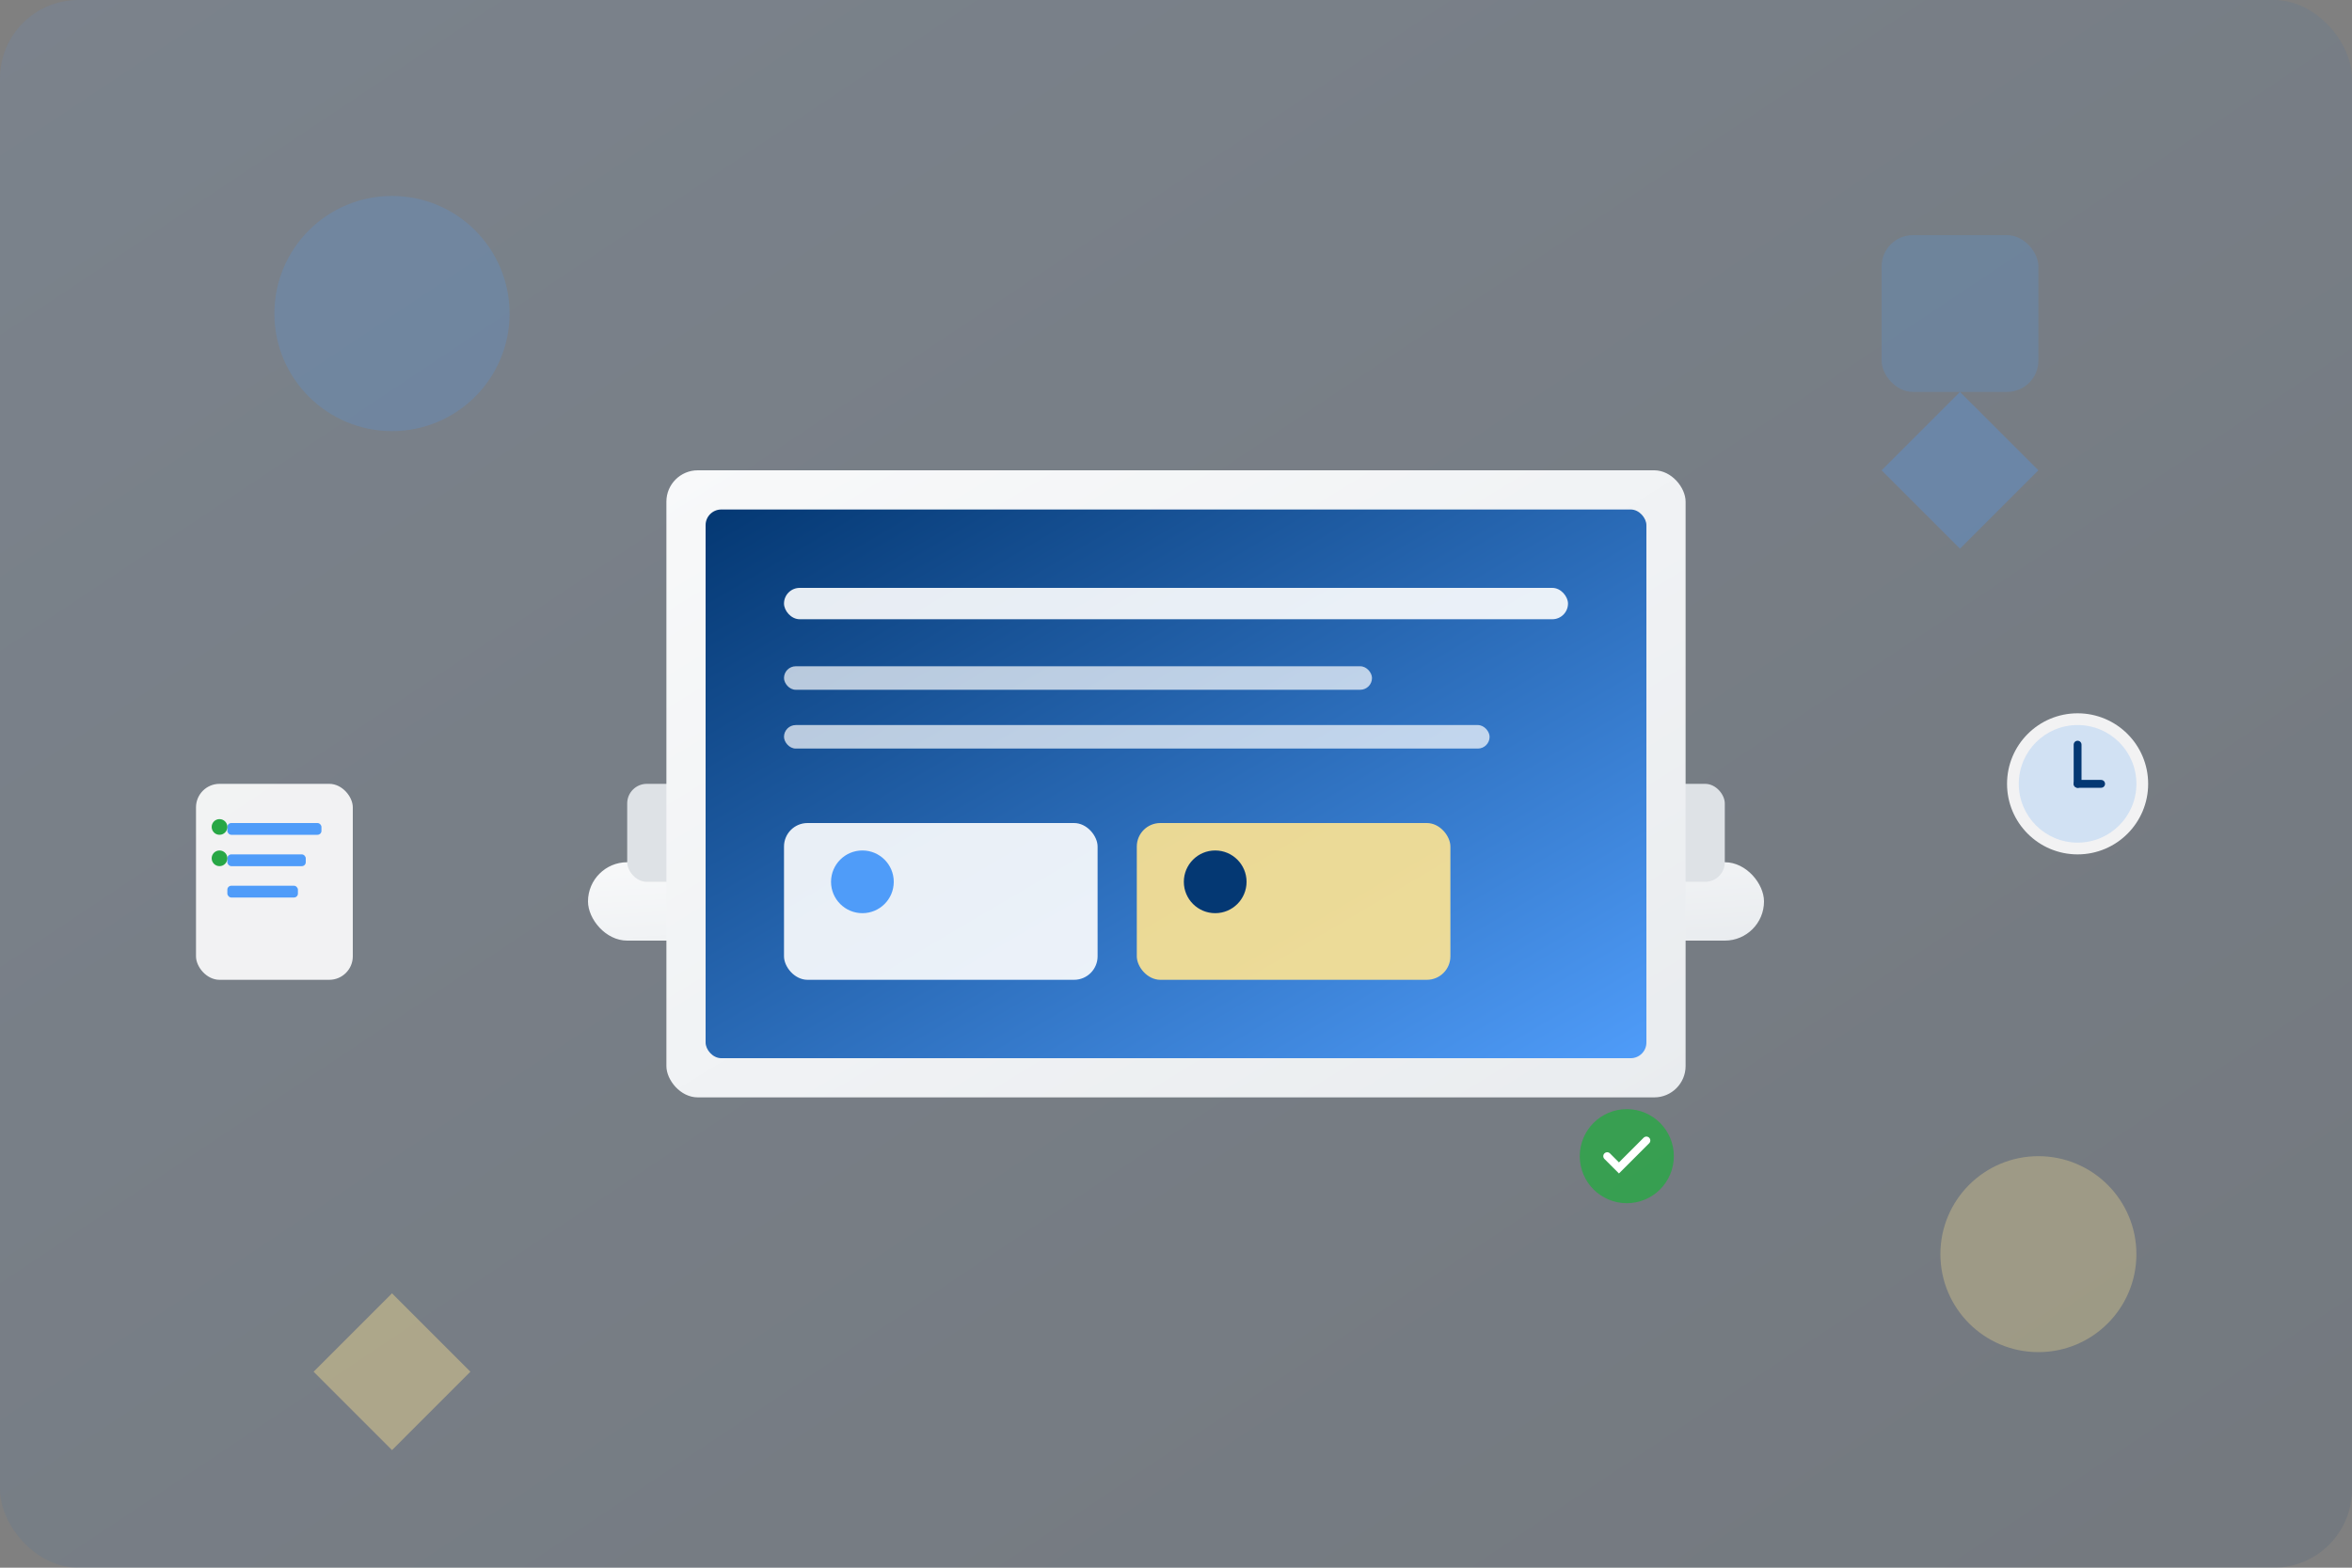<svg width="600" height="400" viewBox="0 0 600 400" fill="none" xmlns="http://www.w3.org/2000/svg">
  <rect x="0" y="0" width="600" height="400" fill="#808080" stroke="none"/>
  <!-- Background gradient -->
  <defs>
    <linearGradient id="bgGradient" x1="0%" y1="0%" x2="100%" y2="100%">
      <stop offset="0%" style="stop-color:#4f9cf9;stop-opacity:0.1" />
      <stop offset="100%" style="stop-color:#043873;stop-opacity:0.1" />
    </linearGradient>
    <linearGradient id="laptopGradient" x1="0%" y1="0%" x2="100%" y2="100%">
      <stop offset="0%" style="stop-color:#f8f9fa" />
      <stop offset="100%" style="stop-color:#e9ecef" />
    </linearGradient>
    <linearGradient id="screenGradient" x1="0%" y1="0%" x2="100%" y2="100%">
      <stop offset="0%" style="stop-color:#043873" />
      <stop offset="100%" style="stop-color:#4f9cf9" />
    </linearGradient>
  </defs>
  
  <!-- Background -->
  <rect width="600" height="400" fill="url(#bgGradient)" rx="20"/>
  
  <!-- Floating elements -->
  <circle cx="100" cy="80" r="30" fill="#4f9cf9" opacity="0.2"/>
  <circle cx="520" cy="320" r="25" fill="#FFE492" opacity="0.3"/>
  <rect x="480" y="60" width="40" height="40" fill="#4f9cf9" opacity="0.2" rx="8"/>
  
  <!-- Main laptop illustration -->
  <g transform="translate(150, 100)">
    <!-- Laptop base -->
    <rect x="0" y="120" width="300" height="20" fill="url(#laptopGradient)" rx="10"/>
    <rect x="10" y="100" width="280" height="25" fill="#dee2e6" rx="5"/>
    
    <!-- Laptop screen -->
    <rect x="20" y="20" width="260" height="160" fill="url(#laptopGradient)" rx="8"/>
    <rect x="30" y="30" width="240" height="140" fill="url(#screenGradient)" rx="4"/>
    
    <!-- Screen content -->
    <rect x="50" y="50" width="200" height="8" fill="#ffffff" opacity="0.9" rx="4"/>
    <rect x="50" y="70" width="150" height="6" fill="#ffffff" opacity="0.7" rx="3"/>
    <rect x="50" y="85" width="180" height="6" fill="#ffffff" opacity="0.7" rx="3"/>
    
    <!-- Task cards -->
    <rect x="50" y="110" width="80" height="40" fill="#ffffff" opacity="0.9" rx="6"/>
    <rect x="140" y="110" width="80" height="40" fill="#FFE492" opacity="0.9" rx="6"/>
    
    <!-- Productivity icons -->
    <circle cx="70" cy="125" r="8" fill="#4f9cf9"/>
    <circle cx="160" cy="125" r="8" fill="#043873"/>
  </g>
  
  <!-- Productivity icons around laptop -->
  <g transform="translate(50, 200)">
    <!-- Checklist icon -->
    <rect x="0" y="0" width="40" height="50" fill="#ffffff" rx="6" opacity="0.9"/>
    <rect x="8" y="10" width="24" height="3" fill="#4f9cf9" rx="1"/>
    <rect x="8" y="18" width="20" height="3" fill="#4f9cf9" rx="1"/>
    <rect x="8" y="26" width="18" height="3" fill="#4f9cf9" rx="1"/>
    <circle cx="6" cy="11" r="2" fill="#28a745"/>
    <circle cx="6" cy="19" r="2" fill="#28a745"/>
  </g>
  
  <g transform="translate(510, 180)">
    <!-- Clock icon -->
    <circle cx="20" cy="20" r="18" fill="#ffffff" opacity="0.9"/>
    <circle cx="20" cy="20" r="15" fill="#4f9cf9" opacity="0.2"/>
    <line x1="20" y1="20" x2="20" y2="10" stroke="#043873" stroke-width="2" stroke-linecap="round"/>
    <line x1="20" y1="20" x2="26" y2="20" stroke="#043873" stroke-width="2" stroke-linecap="round"/>
  </g>
  
  <!-- Floating geometric shapes -->
  <polygon points="80,350 100,330 120,350 100,370" fill="#FFE492" opacity="0.4"/>
  <polygon points="480,120 500,100 520,120 500,140" fill="#4f9cf9" opacity="0.3"/>
  
  <!-- Success indicators -->
  <g transform="translate(400, 280)">
    <circle cx="15" cy="15" r="12" fill="#28a745" opacity="0.8"/>
    <path d="M10 15 L13 18 L20 11" stroke="#ffffff" stroke-width="2" fill="none" stroke-linecap="round"/>
  </g>
</svg>
